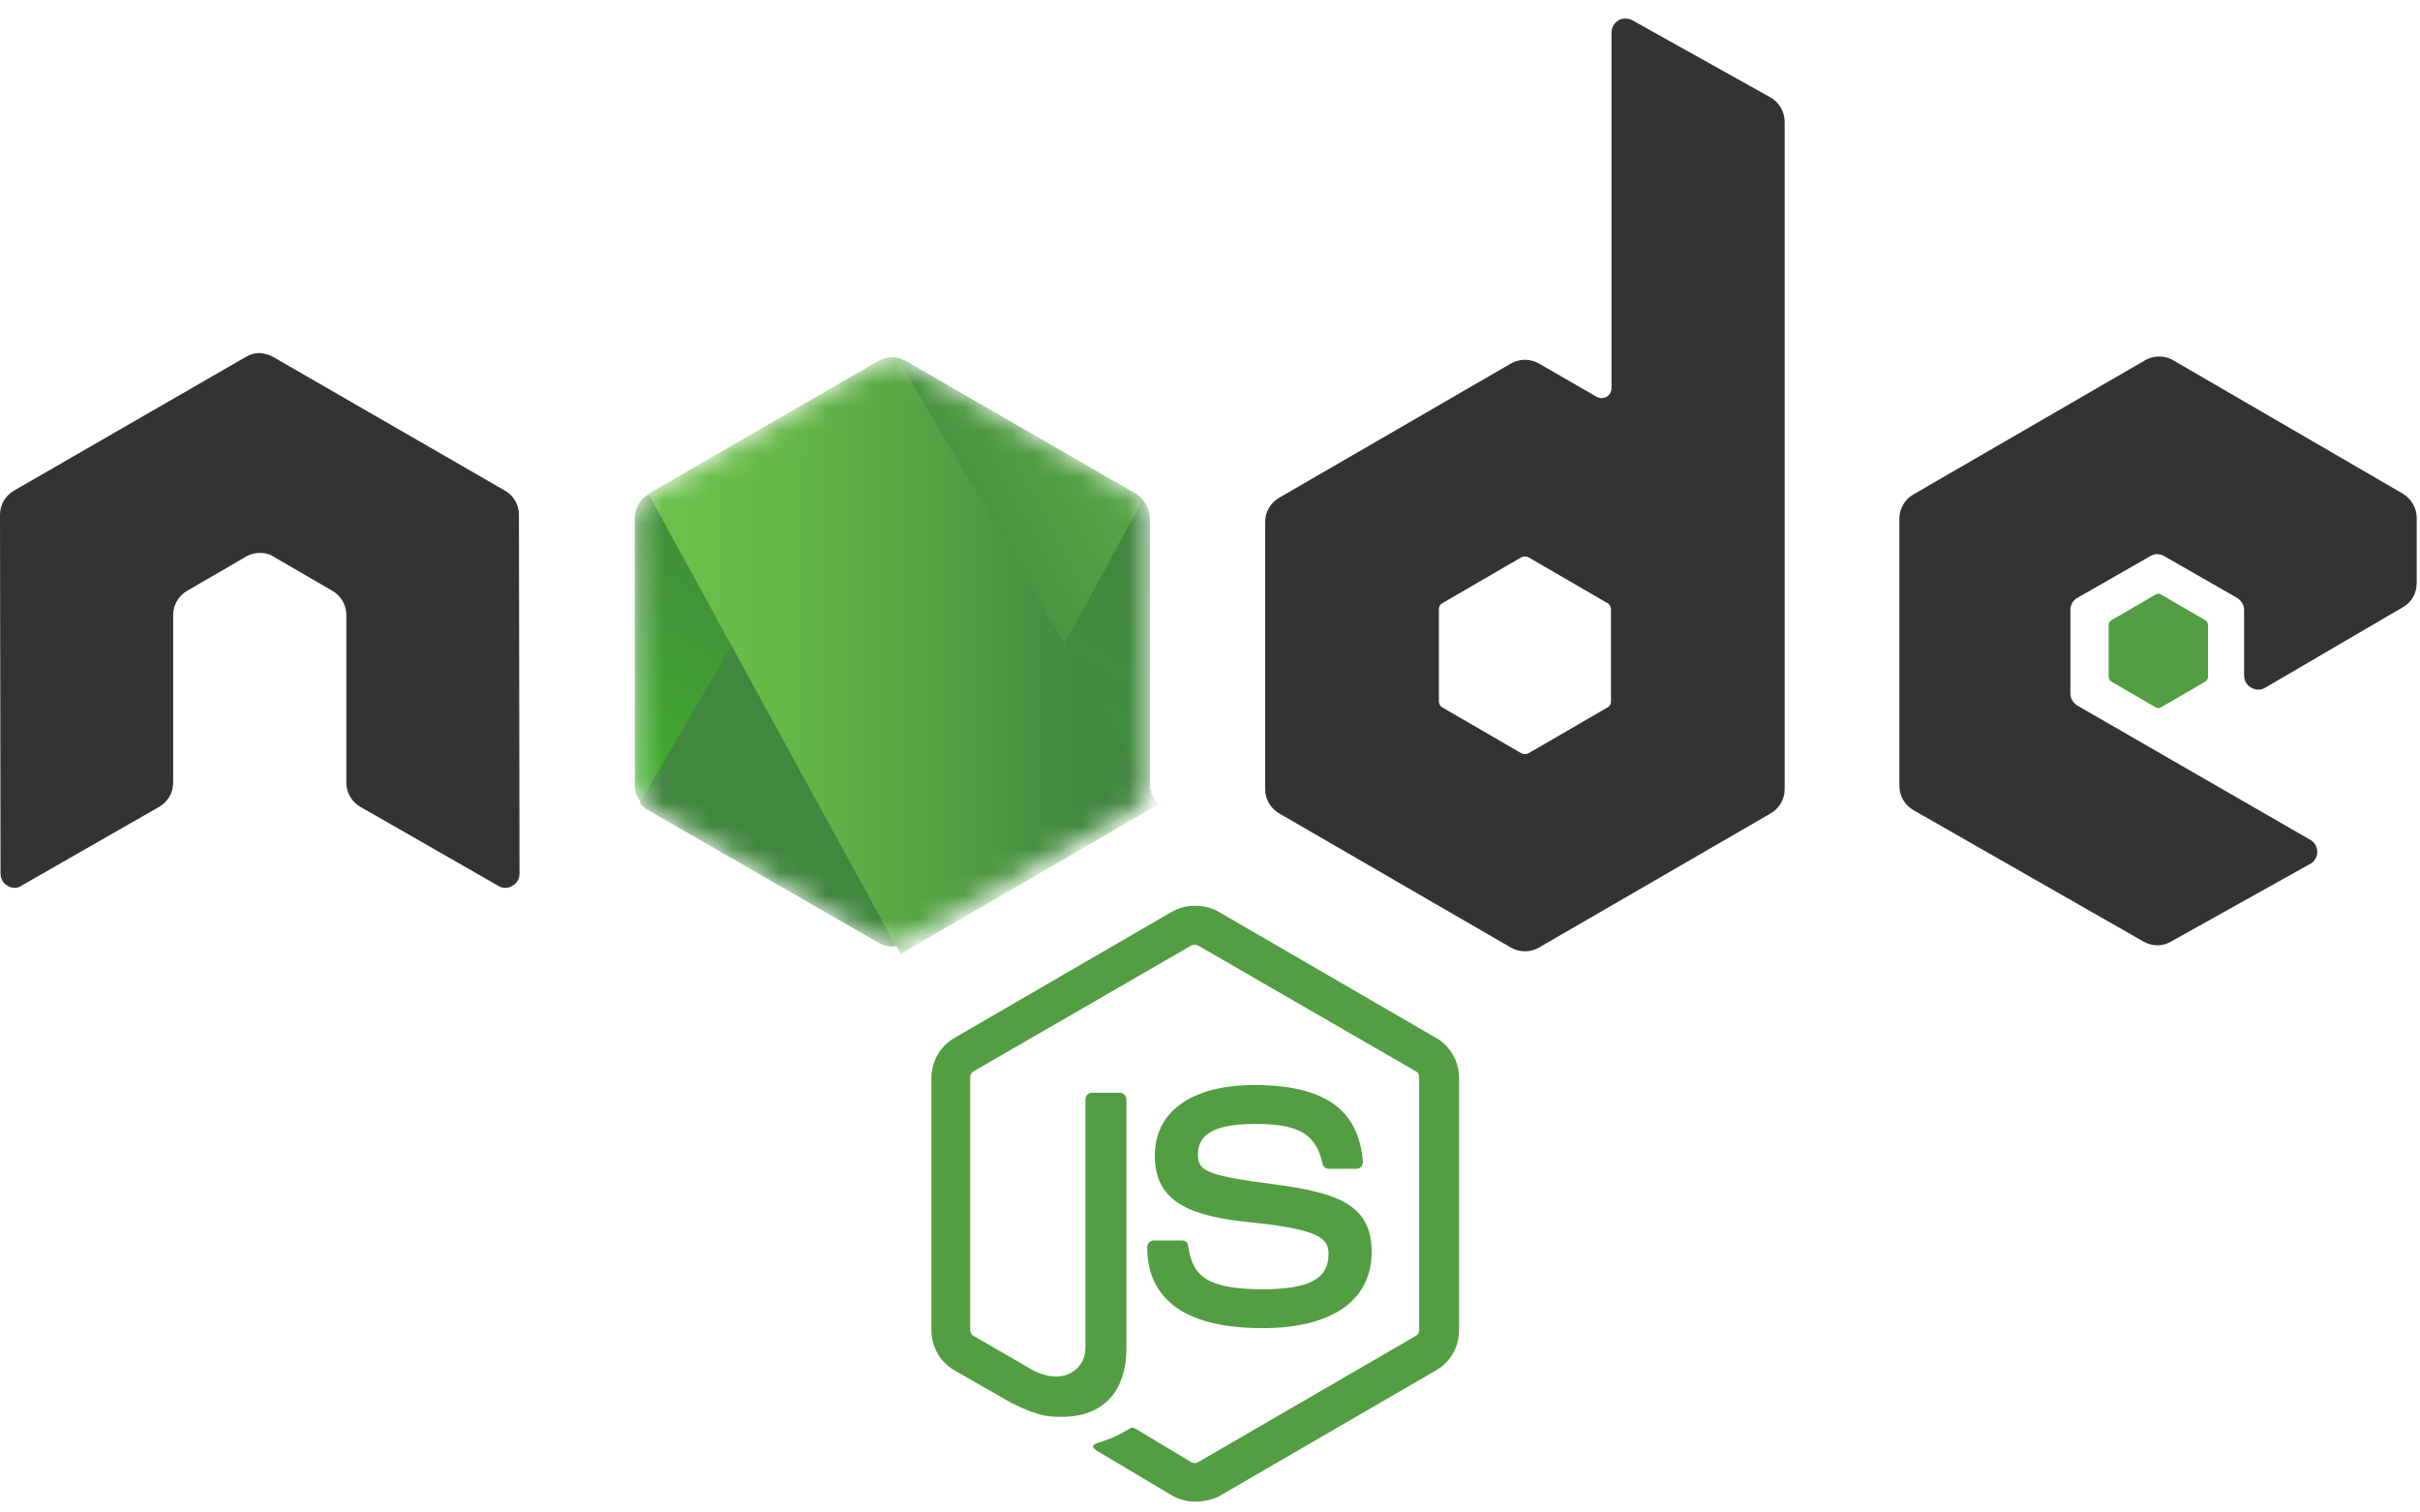 <svg width="104" height="65" viewBox="0 0 104 65" fill="none" xmlns="http://www.w3.org/2000/svg">
<path d="M51.366 64.535C51.014 64.535 50.685 64.441 50.38 64.277L47.258 62.418C46.788 62.159 47.023 62.065 47.164 62.018C47.798 61.806 47.915 61.759 48.572 61.383C48.643 61.336 48.737 61.359 48.807 61.406L51.202 62.841C51.296 62.889 51.413 62.889 51.483 62.841L60.851 57.407C60.944 57.359 60.991 57.265 60.991 57.148V46.301C60.991 46.184 60.944 46.09 60.851 46.043L51.483 40.631C51.39 40.584 51.272 40.584 51.202 40.631L41.835 46.043C41.741 46.09 41.694 46.207 41.694 46.301V57.148C41.694 57.242 41.741 57.359 41.835 57.407L44.394 58.889C45.779 59.595 46.647 58.771 46.647 57.948V47.243C46.647 47.101 46.765 46.96 46.929 46.96H48.126C48.267 46.96 48.408 47.078 48.408 47.243V57.948C48.408 59.806 47.399 60.889 45.638 60.889C45.098 60.889 44.675 60.889 43.478 60.3L41.013 58.889C40.403 58.536 40.027 57.877 40.027 57.171V46.325C40.027 45.619 40.403 44.96 41.013 44.608L50.38 39.173C50.967 38.843 51.765 38.843 52.352 39.173L61.719 44.608C62.33 44.96 62.705 45.619 62.705 46.325V57.171C62.705 57.877 62.33 58.536 61.719 58.889L52.352 64.324C52.047 64.465 51.695 64.535 51.366 64.535ZM54.254 57.077C50.145 57.077 49.3 55.195 49.3 53.595C49.3 53.454 49.418 53.313 49.582 53.313H50.803C50.944 53.313 51.061 53.407 51.061 53.548C51.249 54.795 51.789 55.407 54.277 55.407C56.249 55.407 57.094 54.96 57.094 53.901C57.094 53.289 56.86 52.842 53.784 52.536C51.225 52.278 49.629 51.713 49.629 49.666C49.629 47.76 51.225 46.631 53.902 46.631C56.907 46.631 58.386 47.666 58.573 49.925C58.573 49.995 58.55 50.066 58.503 50.136C58.456 50.184 58.386 50.231 58.315 50.231H57.094C56.977 50.231 56.86 50.136 56.836 50.019C56.554 48.725 55.827 48.301 53.902 48.301C51.742 48.301 51.483 49.054 51.483 49.619C51.483 50.301 51.789 50.513 54.7 50.889C57.587 51.266 58.949 51.807 58.949 53.83C58.925 55.901 57.235 57.077 54.254 57.077Z" fill="#539E43"/>
<path d="M22.302 22.115C22.302 21.692 22.068 21.291 21.692 21.08L11.738 15.339C11.574 15.245 11.386 15.198 11.198 15.174H11.104C10.916 15.174 10.729 15.245 10.564 15.339L0.61 21.08C0.235 21.291 0 21.692 0 22.115L0.023 37.549C0.023 37.761 0.141 37.973 0.329 38.067C0.516 38.184 0.751 38.184 0.916 38.067L6.832 34.679C7.207 34.467 7.442 34.067 7.442 33.644V26.421C7.442 25.997 7.677 25.597 8.052 25.385L10.564 23.927C10.752 23.809 10.963 23.762 11.175 23.762C11.386 23.762 11.597 23.809 11.762 23.927L14.274 25.385C14.649 25.597 14.884 25.997 14.884 26.421V33.644C14.884 34.067 15.119 34.467 15.494 34.679L21.41 38.067C21.598 38.184 21.833 38.184 22.021 38.067C22.209 37.973 22.326 37.761 22.326 37.549L22.302 22.115Z" fill="#333333"/>
<path d="M70.147 0.869C69.959 0.775 69.725 0.775 69.56 0.869C69.372 0.987 69.255 1.175 69.255 1.387V16.68C69.255 16.821 69.185 16.962 69.044 17.056C68.903 17.127 68.762 17.127 68.621 17.056L66.133 15.621C65.757 15.409 65.311 15.409 64.935 15.621L54.981 21.386C54.606 21.597 54.371 21.997 54.371 22.421V33.926C54.371 34.349 54.606 34.749 54.981 34.961L64.935 40.725C65.311 40.937 65.757 40.937 66.133 40.725L76.087 34.961C76.462 34.749 76.697 34.349 76.697 33.926V5.246C76.697 4.799 76.462 4.399 76.087 4.187L70.147 0.869ZM69.232 30.138C69.232 30.256 69.185 30.35 69.091 30.397L65.687 32.373C65.593 32.42 65.475 32.42 65.382 32.373L61.977 30.397C61.883 30.35 61.837 30.232 61.837 30.138V26.185C61.837 26.068 61.883 25.974 61.977 25.926L65.382 23.95C65.475 23.903 65.593 23.903 65.687 23.95L69.091 25.926C69.185 25.974 69.232 26.091 69.232 26.185V30.138Z" fill="#333333"/>
<path d="M103.272 26.091C103.648 25.879 103.859 25.479 103.859 25.056V22.256C103.859 21.833 103.624 21.433 103.272 21.221L93.389 15.48C93.013 15.268 92.567 15.268 92.191 15.48L82.237 21.244C81.862 21.456 81.627 21.856 81.627 22.28V33.785C81.627 34.208 81.862 34.608 82.237 34.82L92.121 40.467C92.497 40.678 92.943 40.678 93.295 40.467L99.281 37.126C99.469 37.032 99.586 36.82 99.586 36.608C99.586 36.396 99.469 36.184 99.281 36.09L89.28 30.326C89.093 30.208 88.975 30.02 88.975 29.808V26.209C88.975 25.997 89.093 25.785 89.28 25.691L92.403 23.903C92.591 23.785 92.825 23.785 93.013 23.903L96.135 25.691C96.323 25.809 96.441 25.997 96.441 26.209V29.032C96.441 29.244 96.558 29.456 96.746 29.55C96.934 29.667 97.168 29.667 97.356 29.55L103.272 26.091Z" fill="#333333"/>
<path d="M92.638 25.55C92.708 25.503 92.802 25.503 92.872 25.55L94.774 26.656C94.844 26.703 94.891 26.773 94.891 26.867V29.079C94.891 29.173 94.844 29.244 94.774 29.291L92.872 30.397C92.802 30.444 92.708 30.444 92.638 30.397L90.736 29.291C90.665 29.244 90.618 29.173 90.618 29.079V26.867C90.618 26.773 90.665 26.703 90.736 26.656L92.638 25.55Z" fill="#539E43"/>
<mask id="mask0" mask-type="alpha" maskUnits="userSpaceOnUse" x="27" y="15" width="23" height="26">
<path d="M38.947 15.527C38.572 15.316 38.126 15.316 37.75 15.527L27.866 21.244C27.491 21.456 27.279 21.856 27.279 22.28V33.738C27.279 34.161 27.514 34.561 27.866 34.773L37.75 40.49C38.126 40.702 38.572 40.702 38.947 40.49L48.831 34.773C49.206 34.561 49.418 34.161 49.418 33.738V22.28C49.418 21.856 49.183 21.456 48.831 21.244L38.947 15.527Z" fill="white"/>
</mask>
<g mask="url(#mask0)">
<path d="M38.947 15.527C38.572 15.316 38.126 15.316 37.75 15.527L27.866 21.244C27.491 21.456 27.279 21.856 27.279 22.28V33.738C27.279 34.161 27.514 34.561 27.866 34.773L37.75 40.49C38.126 40.702 38.572 40.702 38.947 40.49L48.831 34.773C49.206 34.561 49.418 34.161 49.418 33.738V22.28C49.418 21.856 49.183 21.456 48.831 21.244L38.947 15.527Z" fill="url(#paint0_linear)"/>
<path d="M48.854 21.244L38.924 15.527C38.83 15.48 38.712 15.433 38.618 15.41L27.491 34.514C27.585 34.632 27.702 34.726 27.819 34.797L37.75 40.514C38.032 40.678 38.36 40.725 38.665 40.631L49.112 21.48C49.042 21.386 48.948 21.315 48.854 21.244Z" fill="url(#paint1_linear)"/>
<path fill-rule="evenodd" clip-rule="evenodd" d="M48.878 34.773C49.159 34.608 49.371 34.326 49.465 34.02L38.572 15.386C38.29 15.339 37.985 15.363 37.726 15.527L27.866 21.221L38.501 40.655C38.642 40.631 38.806 40.584 38.947 40.514L48.878 34.773Z" fill="url(#paint2_linear)"/>
<path fill-rule="evenodd" clip-rule="evenodd" d="M48.878 34.773L38.971 40.49C38.83 40.56 38.689 40.607 38.525 40.631L38.712 40.984L49.699 34.608V34.467L49.418 33.996C49.371 34.325 49.159 34.608 48.878 34.773Z" fill="url(#paint3_linear)"/>
<path fill-rule="evenodd" clip-rule="evenodd" d="M48.878 34.773L38.971 40.49C38.83 40.56 38.689 40.607 38.525 40.631L38.712 40.984L49.699 34.608V34.467L49.418 33.996C49.371 34.325 49.159 34.608 48.878 34.773Z" fill="url(#paint4_linear)"/>
</g>
<defs>
<linearGradient id="paint0_linear" x1="42.375" y1="19.789" x2="31.508" y2="36.827" gradientUnits="userSpaceOnUse">
<stop stop-color="#41873F"/>
<stop offset="0.329" stop-color="#418B3D"/>
<stop offset="0.635" stop-color="#419637"/>
<stop offset="0.932" stop-color="#3FA92D"/>
<stop offset="1" stop-color="#3FAE2A"/>
</linearGradient>
<linearGradient id="paint1_linear" x1="36.848" y1="29.351" x2="64.006" y2="14.628" gradientUnits="userSpaceOnUse">
<stop offset="0.138" stop-color="#41873F"/>
<stop offset="0.403" stop-color="#54A044"/>
<stop offset="0.714" stop-color="#66B848"/>
<stop offset="0.908" stop-color="#6CC04A"/>
</linearGradient>
<linearGradient id="paint2_linear" x1="26.918" y1="28.009" x2="49.788" y2="28.009" gradientUnits="userSpaceOnUse">
<stop offset="0.092" stop-color="#6CC04A"/>
<stop offset="0.286" stop-color="#66B848"/>
<stop offset="0.597" stop-color="#54A044"/>
<stop offset="0.862" stop-color="#41873F"/>
</linearGradient>
<linearGradient id="paint3_linear" x1="26.919" y1="37.509" x2="49.788" y2="37.509" gradientUnits="userSpaceOnUse">
<stop offset="0.092" stop-color="#6CC04A"/>
<stop offset="0.286" stop-color="#66B848"/>
<stop offset="0.597" stop-color="#54A044"/>
<stop offset="0.862" stop-color="#41873F"/>
</linearGradient>
<linearGradient id="paint4_linear" x1="53.12" y1="19.247" x2="47.302" y2="49.669" gradientUnits="userSpaceOnUse">
<stop stop-color="#41873F"/>
<stop offset="0.329" stop-color="#418B3D"/>
<stop offset="0.635" stop-color="#419637"/>
<stop offset="0.932" stop-color="#3FA92D"/>
<stop offset="1" stop-color="#3FAE2A"/>
</linearGradient>
</defs>
</svg>
